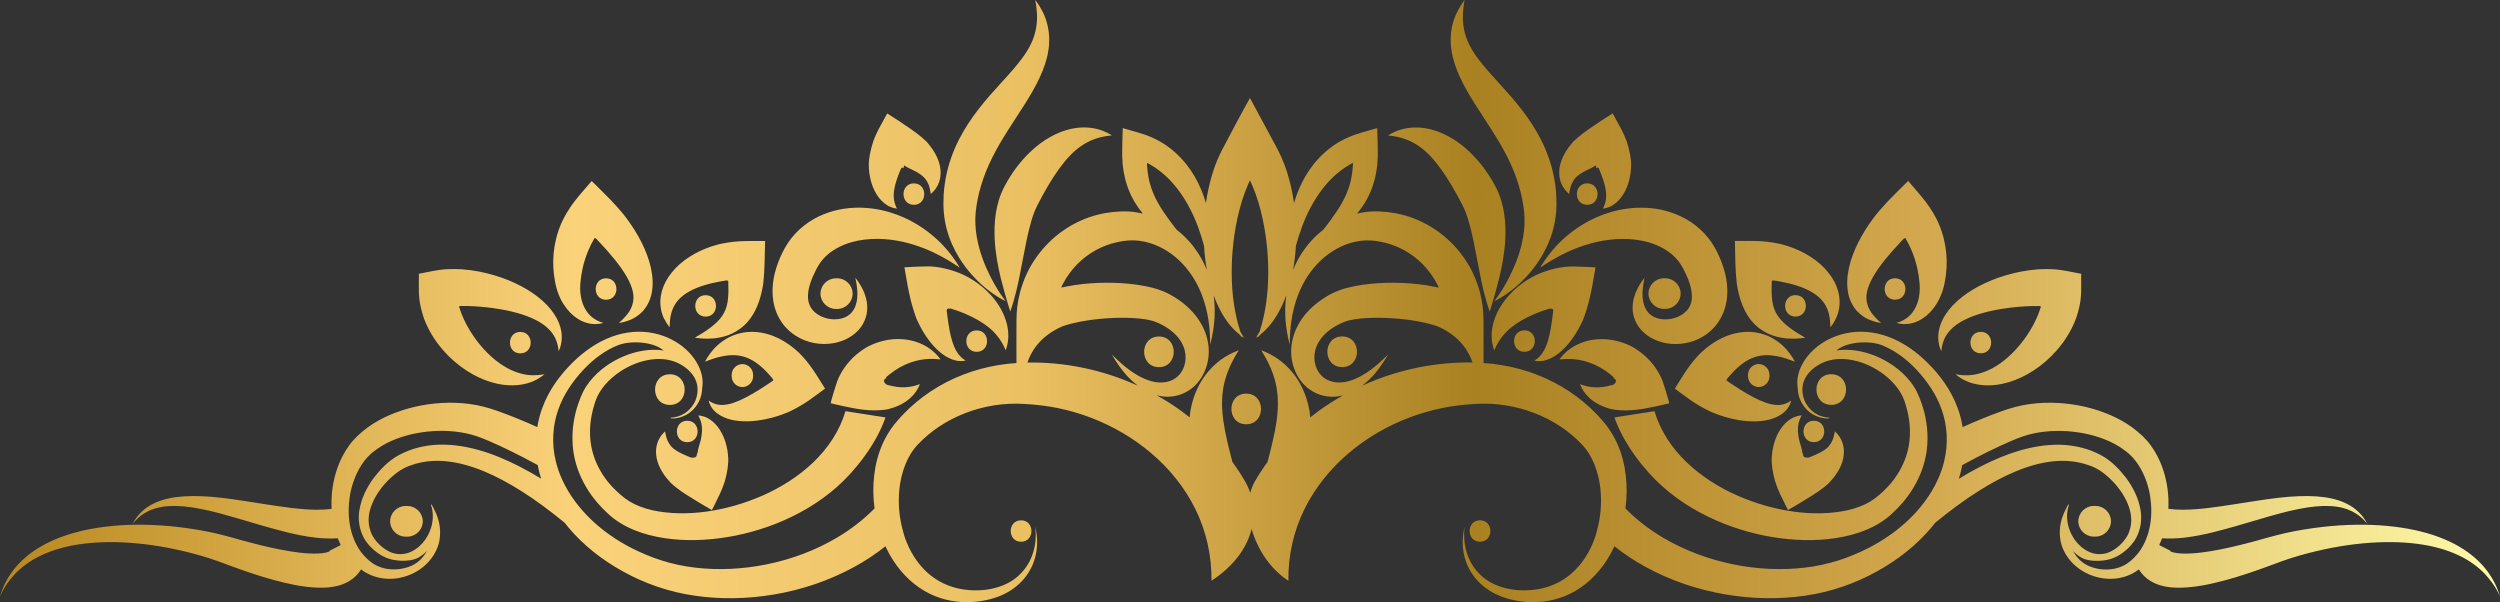 <?xml version="1.0" encoding="UTF-8"?>
<svg id="Layer_2" data-name="Layer 2" xmlns="http://www.w3.org/2000/svg" xmlns:xlink="http://www.w3.org/1999/xlink" viewBox="0 0 1004 241.82">
  <rect x="0" y="0" width="1004" height="241.82" fill="#333333" stroke="none"/>
  <defs>
    <style>
      .cls-1 {
        fill: url(#linear-gradient);
        stroke-width: 0px;
      }
    </style>
    <linearGradient id="linear-gradient" x1="0" y1="120.91" x2="1004" y2="120.91" gradientUnits="userSpaceOnUse">
      <stop offset="0" stop-color="#8d5f00"/>
      <stop offset="0" stop-color="#b8881e"/>
      <stop offset=".23" stop-color="#fad27a"/>
      <stop offset=".41" stop-color="#eac063"/>
      <stop offset=".59" stop-color="#aa8121"/>
      <stop offset=".77" stop-color="#d3a84e"/>
      <stop offset="1" stop-color="#fffbaa"/>
    </linearGradient>
  </defs>
  <g id="Layer_3" data-name="Layer 3">
    <path class="cls-1" d="m266.82,128.26c-1.11-2.2-2.43-6.24-1-11.37,1.37-5.1,5.53-10.2,10.97-13.67,2.72-1.77,5.76-3.2,9.02-4.28.81-.26,1.64-.51,2.49-.73l.63-.16,1.07-.23c.74-.14,1.48-.29,2.23-.4,3-.49,6-.63,8.91-.63h6.12c-.12,5.88-.15,11.55-.71,16.88-.45,3.09-1.15,6.12-2.36,9.08-1.2,2.94-2.98,5.71-5.14,7.74-2.15,2.05-4.51,3.35-6.63,4.12-4.28,1.52-7.64,1.44-9.9,1.37-2.26-.12-3.47-.39-3.47-.38l2.93-1.75c1.81-1.14,4.46-2.85,6.7-5.28,2.29-2.49,3.46-5.34,3.73-9.15.16-1.91.15-4.18.05-6.61-.23-.21-.42-.14-.5-.08l-.04.04s.02-.03,0-.09l-.02-.05s.02-.02-.04-.02l-.47.07-1.87.3c-2.46.44-4.8.98-6.94,1.66-4.29,1.35-7.71,3.2-9.91,5.56-2.25,2.33-3.2,5.36-3.49,7.6-.3,2.26-.2,3.66-.22,3.65.02-.02-.95-.96-2.11-3.23Zm42.98,39.56c1.32-.35,2.64-.76,3.97-1.23l2-.76,1.01-.42.5-.22.8-.4c2.3-1.16,4.64-2.51,6.8-4.01,2.14-1.51,4.24-3.06,6.46-4.72l-2.76-4.4c-1.48-2.38-3.09-4.77-4.95-6.99-.47-.55-.93-1.1-1.43-1.62-.49-.55-1.01-1.08-1.25-1.3-.62-.59-1.25-1.16-1.91-1.71-2.62-2.18-5.56-3.98-8.69-5.17-3.11-1.19-6.4-1.72-9.41-1.57-3.02.14-5.69.95-7.84,1.99-4.32,2.15-6.63,4.95-8.04,6.84-1.39,1.94-1.91,3.13-1.93,3.12,0,.02,1.22-.51,3.34-1.21,2.1-.68,5.2-1.52,8.52-1.39,3.35.11,6.54,1.31,9.54,3.66,1.52,1.17,3.02,2.62,4.51,4.31l1.12,1.31c.26.31.23.31.21.31l-.03.04s-.07.04-.07.04h.05c.09.03.25.14.22.43-.02.03.04.01-.06.09l-.37.25-.74.51-1.46.98-2.86,1.85c-3.76,2.36-7.25,4.23-10.25,5.26-3,1.06-5.57,1.17-7.41.58-1.84-.58-2.8-1.47-2.81-1.43.06-.03.08,1.24,1.47,3.19,1.34,1.97,4.68,4.15,9.04,4.82,4.33.73,9.44.33,14.68-1.05Zm-29.34,12.22c-.1.61-.2,1.23-.33,1.84-.04.19-.15.3-.25.43.02.35-.05.71-.31,1.03-.32.38-.76.45-1.23.47-.09,0-.16-.03-.25-.04-.18.09-.56.07-1.63-.44-2.59-1.08-4.6-1.99-6.06-3.24-1.49-1.22-2.37-3.04-2.79-4.46-.41-1.43-.5-2.37-.53-2.37.02.02-.72.54-1.72,1.93-.94,1.36-2.21,3.9-1.84,7.53.32,3.62,2.48,7.55,5.32,10.59.94,1.23,4.1,3.67,7.13,5.56,3.06,1.94,6.45,4.01,9.92,5.98l.83-1.61c1.65-3.39,3.28-6.39,4.36-9.93.51-1.76.89-3.56,1.14-5.32.11-.88.2-1.77.25-2.6.03-.74,0-1.14-.03-1.72-.25-4.29-1.5-8.22-3.39-11.1-1.87-2.92-4.28-4.57-5.98-5.16-1.7-.62-2.67-.53-2.66-.56-.02,0,.54.84,1.01,2.27.5,1.43.68,3.44.35,5.65-.22,1.61-.69,3.39-1.31,5.29Zm71.36-102.36c1.75,2.99,4.09,4.74,5.76,5.4,1.68.7,2.65.65,2.63.68.02-.01-.5-.86-.91-2.32-.44-1.45-.54-3.46-.12-5.66.4-2.22,1.27-4.74,2.39-7.43.13-.29.3-.77.42-.92.09-.06.17-.07.25-.09.16-.03.28-.01.38.03.2.07.28.24.28.24h0c-.02-.07.06-.9.2-1.09.19-.14,0,0,1.74.92,2.55,1.19,4.51,2.18,5.92,3.49,1.44,1.29,2.25,3.13,2.6,4.58.35,1.44.4,2.39.43,2.39-.02-.02.75-.51,1.8-1.86.99-1.31,2.37-3.79,2.15-7.44-.17-3.63-2.16-7.64-4.87-10.8-.89-1.27-3.95-3.83-6.89-5.85-2.98-2.07-6.28-4.28-9.66-6.39l-.89,1.58c-1.79,3.31-3.55,6.25-4.76,9.74-.58,1.74-1.04,3.52-1.36,5.27-.14.88-.27,1.76-.36,2.58-.06.74-.04,1.15-.04,1.73.07,4.3,1.16,8.28,2.93,11.24Zm-125.54,44.38c1.62,2.61,3.63,4.62,5.67,5.92,2.03,1.31,4.04,1.9,5.62,2.09,3.2.32,4.73-.46,4.74-.38.04-.05-1.72-.33-3.93-1.86-2.23-1.49-4.4-4.53-5.1-8.73-.36-2.13-.4-4.33-.04-6.86.31-2.69.86-5.41,1.72-8.12.86-2.71,2.02-5.38,3.51-7.97l.28-.47c.05-.08.04-.02.06-.04h.07s.07.03.09.05c.04.04.05.08.05.08,0,0,0-.05.04-.09.02-.02.05-.04.09-.05h.03s.25.24.37.36l.88.93c2.33,2.46,4.49,4.88,6.39,7.24,3.81,4.71,6.58,9.23,7.35,13.07.9,3.8-.73,7.23-2.53,9.34-1.78,2.11-3.18,3.1-3.14,3.13,0-.05,1.64-.06,4.53-1.2,1.43-.59,3.2-1.55,4.91-3.31,1.72-1.74,3.22-4.45,3.81-7.62,1.2-6.43-.78-13.61-4.09-20.21-1.68-3.33-3.72-6.59-6.08-9.74l-.9-1.18-.54-.67-.89-1.05c-1.19-1.41-2.44-2.77-3.72-4.13-2.57-2.66-5.2-5.23-7.91-7.9l-.11.13c-2.39,2.8-4.67,5.36-6.86,8.16-1.08,1.42-2.11,2.92-3.04,4.5-.45.79-.91,1.58-1.31,2.4l-.59,1.17-.34.76c-1.72,4-2.69,8.12-3.04,12.03-.36,3.92-.09,7.62.52,10.91.55,3.46,1.81,6.77,3.42,9.33Zm-56.51,4.33l.47,1.44.36.94c.47,1.16.99,2.29,1.54,3.36,2.23,4.3,5.04,7.9,8.06,10.91,6.06,6.01,13.07,9.65,19.35,11.03,6.32,1.44,11.66.38,14.74-1.04,3.13-1.42,4.36-2.81,4.39-2.76,0-.05-1.8.5-4.87.43-3.06-.05-7.26-1.04-11.53-3.73-4.28-2.64-8.67-6.88-12.31-12.25-1.81-2.68-3.43-5.63-4.63-8.71-.3-.77-.57-1.54-.81-2.32l-.15-.52c-.01-.06,0-.03.01-.05l.04-.03c.05-.02.09,0,.09,0h0s-.04-.05-.03-.11l.02-.05s-.16-.04.48-.04h2.69c3.59.09,7.12.4,10.46.86,6.68.93,12.59,2.5,16.97,4.73,4.43,2.17,7.1,5.23,8.17,7.98,1.1,2.75,1,4.66,1.07,4.63-.09-.02,1-1.53,1.24-4.97.1-1.71-.14-3.94-1.09-6.34-.94-2.4-2.58-4.9-4.78-7.21-4.42-4.64-10.9-8.5-18.5-11.15-3.82-1.31-7.93-2.35-12.34-2.93-1.11-.14-2.23-.27-3.37-.35-.38-.04-1.61-.09-2.59-.09-1.02-.02-2.03.01-3.05.04-4.14.17-7.69,1.12-11.66,1.85v1.67c.01,3.93-.22,7.69.78,11.78.22,1,.49,2,.8,2.99Zm217.77-.41c3.82,1.6,7.1,3.5,9.61,5.57,5.11,4.08,6.67,9.21,6.71,9.11-.02,0,.55-1.11.9-3.39.35-2.25.32-5.83-1.28-9.93-1.55-4.08-4.61-8.51-9.02-12.16-2.21-1.83-4.71-3.47-7.57-4.85-4.77-2.14-10.25-3.46-14.92-3.35-2.92.07-5.96.18-8.75.36.82,4.82,1.53,9.26,2.63,13.6.56,2.16,1.19,4.24,1.89,6.19.38,1.12.56,1.38.84,2l.79,1.61c2.16,4.2,4.8,7.74,7.61,10.23,2.78,2.52,5.79,3.76,7.8,3.97,2.04.22,3.03-.2,3.03-.15.02-.02-.99-.49-2.18-1.7-1.19-1.23-2.36-3.23-3.19-5.97-.85-2.73-1.46-6.14-1.95-10.04l-.18-1.48c-.04-.42-.17-1.23-.08-1.19.11-.21.24-.34.36-.43.24-.17.49-.1.64,0,.13.09.18.17.18.16-.01,0-.05-.15.11-.31,2.07.6,4.12,1.34,6.02,2.13Zm-31.18,25.1c.3-.29.64-.53.95-.8.65-.51,1.31-1.01,1.98-1.46,2.7-1.83,5.59-3.14,8.33-3.85,5.51-1.48,10.11-.53,10.07-.63-.02.02-.56-.94-1.98-2.36-1.41-1.41-3.81-3.3-7.45-4.57-3.61-1.28-8.48-1.79-13.66-.51-1.29.31-2.59.74-3.89,1.27-.64.29-1.3.56-1.93.9-.33.18-.61.31-.99.53l-1.34.88c-3.72,2.46-6.94,6.08-8.88,9.71-1.17,2.06-1.73,4.05-2.34,6l-.89,2.95c-.31,1.04-.59,2.01-.74,2.8,3.66.89,7,1.63,10.21,2.19,3.24.53,6.4.79,9.28.61.72-.03,1.42-.1,2.09-.18.34-.04.67-.08.99-.14l.7-.16c.91-.23,1.79-.5,2.62-.81,1.66-.61,3.13-1.41,4.35-2.24,2.46-1.7,3.84-3.57,4.59-4.87.75-1.31.97-2.09.99-2.08.02-.09-3.15,1.46-7.53,1.26-1.09-.05-2.25-.19-3.46-.46-.61-.12-1.24-.28-1.87-.45l-.47-.14-.2-.14c-.13-.1-.24-.2-.33-.29-.81-.81-.63-1.55-.16-1.89.38-.28.7-.32.66-.3.01,0-.18-.01-.19-.27l.04-.13.45-.39Zm47-76.13c-1.93,3.6-2.96,7.54-3.47,10.98-.51,3.51-.57,6.78-.44,9.82.29,6.08,1.34,11.25,2.36,15.54,2.13,8.52,3.93,13.73,3.89,13.77.04.05,2.04-5.32,3.7-13.9l2.84-14.48c1.11-5.2,2.38-10.57,4.61-14.72,5.43-10.48,11.15-19.18,17.36-23.33,3.07-2.14,6.22-3.2,8.56-3.69,2.34-.48,3.78-.53,3.77-.55-.01.02-1.12-.85-3.55-1.82-2.4-.94-6.36-1.9-11.36-1.1-4.98.75-10.66,3.37-15.61,7.52-4.98,4.14-9.35,9.61-12.66,15.96Zm-15.4,32.58c4.06,5.27,8.18,8.58,11.12,10.61,2.96,2.03,4.78,2.77,4.77,2.79.11,0-5.22-6.16-9.26-17.11-1.96-5.42-3.41-12.04-2.74-18.74.16-1.61.47-3.47.83-5.31.37-1.84.84-3.68,1.4-5.52,1.11-3.69,2.61-7.38,4.48-11.11,3.73-7.46,8.64-14.4,13.06-21.4,4.4-6.94,8.29-14.27,9.38-21.28,1.18-7.03-.66-12.6-2.28-15.76-1.64-3.25-3.01-4.67-2.96-4.7-.05,0,.48,1.94.67,5.32.21,3.37-.18,8.13-2.7,12.93-2.43,4.85-6.91,9.83-12.33,15.75-5.36,5.92-11.72,13-16.42,22.33-2.34,4.64-4.06,9.58-5.03,14.48-.49,2.45-.81,4.88-.96,7.26-.14,2.38-.16,4.68.04,7.13.83,9.64,4.94,17.11,8.93,22.33Zm-72.07,24.28c4.42,4.6,10.1,6.3,14.99,6.33,4.95.03,9.54-1.6,12.78-4.49,3.31-2.87,4.66-6.91,4.62-9.96.01-3.11-.87-5.45-1.67-7.21-1.7-3.48-3.18-4.92-3.13-4.96-.06,0,.61,2.03.83,5.55.08,1.73-.02,3.88-.78,5.87-.75,2-2.21,3.66-4.28,4.52-2.04.88-4.76,1.05-7.38.34-2.63-.68-5.04-2.3-6.21-4.28-1.2-1.95-1.48-4.31-.86-7.48.33-1.57.9-3.28,1.66-5.04.38-.88.81-1.77,1.3-2.72.48-.95.86-1.6,1.34-2.32,3.7-5.62,10.76-8.85,17.92-9.71,7.19-.92,14.3.25,20.07,2.07,5.81,1.83,10.41,4.26,13.52,6.1,3.11,1.85,4.79,3.08,4.8,3.06-.02.01-.95-1.82-3.21-4.83-2.27-2.98-5.94-7.18-11.73-11.14-5.76-3.89-13.81-7.61-23.81-8.08-4.97-.21-10.42.43-15.82,2.6-5.37,2.14-10.7,5.99-14.34,11.43-.9,1.33-1.72,2.83-2.31,4.07-.6,1.22-1.19,2.54-1.69,3.89-1.02,2.7-1.79,5.58-2.11,8.62-.31,3.05-.16,6.28.74,9.42.89,3.13,2.56,6.09,4.74,8.36Zm383.92-9.06c1.2,2.94,2.98,5.71,5.14,7.74,2.15,2.05,4.51,3.35,6.64,4.12,4.29,1.52,7.64,1.44,9.9,1.37,2.26-.12,3.47-.39,3.47-.38l-2.94-1.75c-1.81-1.14-4.46-2.85-6.69-5.28-2.29-2.49-3.46-5.34-3.73-9.15-.17-1.91-.15-4.18-.05-6.61.23-.21.42-.14.49-.08l.05.04s-.02-.03,0-.09l.02-.05s-.03-.02.04-.02l.47.07,1.87.3c2.46.44,4.81.98,6.94,1.66,4.29,1.35,7.71,3.2,9.91,5.56,2.25,2.33,3.2,5.36,3.49,7.6.3,2.26.2,3.66.23,3.65-.02-.02.95-.96,2.11-3.23,1.11-2.2,2.43-6.24,1-11.37-1.37-5.1-5.53-10.2-10.97-13.67-2.72-1.77-5.76-3.2-9.02-4.28-.82-.26-1.64-.51-2.48-.73l-.63-.16-1.07-.23c-.74-.14-1.48-.29-2.23-.4-3-.49-6-.63-8.91-.63h-6.12c.11,5.88.15,11.55.72,16.88.45,3.09,1.14,6.12,2.36,9.08Zm-4.91,27.87c1.49-1.69,2.99-3.15,4.51-4.31,3-2.35,6.2-3.54,9.54-3.66,3.32-.12,6.42.71,8.52,1.39,2.13.7,3.34,1.23,3.35,1.21-.02,0-.53-1.18-1.93-3.12-1.42-1.89-3.72-4.69-8.04-6.84-2.15-1.04-4.82-1.85-7.84-1.99-3.01-.15-6.29.38-9.41,1.57-3.12,1.19-6.07,2.99-8.69,5.17-.65.55-1.29,1.12-1.91,1.71-.23.22-.75.75-1.25,1.3-.49.53-.96,1.08-1.43,1.62-1.87,2.22-3.47,4.61-4.95,6.99l-2.76,4.4c2.22,1.66,4.31,3.21,6.46,4.72,2.16,1.5,4.5,2.85,6.8,4.01l.8.4.5.22,1,.42,2,.76c1.34.48,2.66.88,3.97,1.23,5.24,1.38,10.35,1.78,14.68,1.05,4.36-.66,7.7-2.84,9.04-4.82,1.39-1.96,1.42-3.22,1.47-3.19,0-.05-.97.85-2.81,1.43-1.84.59-4.41.48-7.41-.58-3.01-1.04-6.49-2.91-10.25-5.26l-2.86-1.85-1.46-.98-.73-.51-.37-.25c-.1-.08-.04-.06-.06-.09-.03-.3.13-.4.22-.43h.05s-.04-.01-.08-.05l-.03-.04s-.05,0,.21-.31l1.12-1.31Zm28.67,16.21s-.95-.06-2.66.56c-1.7.59-4.11,2.24-5.98,5.16-1.89,2.89-3.14,6.81-3.39,11.1-.03.58-.06.98-.04,1.72.05.83.14,1.72.25,2.6.24,1.76.63,3.55,1.14,5.32,1.07,3.54,2.7,6.55,4.35,9.93l.83,1.61c3.47-1.97,6.85-4.04,9.92-5.98,3.03-1.89,6.19-4.33,7.13-5.56,2.84-3.04,5-6.96,5.32-10.59.37-3.63-.9-6.17-1.84-7.53-1-1.39-1.74-1.91-1.72-1.93-.02,0-.12.94-.53,2.37-.42,1.43-1.29,3.24-2.79,4.46-1.46,1.25-3.47,2.16-6.06,3.24-1.06.51-1.44.53-1.63.44-.08,0-.15.05-.25.04-.47-.02-.9-.09-1.23-.47-.26-.32-.33-.68-.31-1.03-.09-.13-.2-.24-.25-.43-.13-.61-.23-1.22-.33-1.84-.62-1.9-1.09-3.68-1.31-5.29-.32-2.22-.14-4.23.36-5.65.47-1.44,1.04-2.27,1.01-2.27Zm-93.38-88.93s.08-.94.43-2.39c.35-1.45,1.16-3.29,2.6-4.58,1.42-1.32,3.38-2.3,5.92-3.49,1.73-.92,1.55-1.06,1.73-.92.14.19.22,1.02.2,1.08h0s.07-.15.27-.23c.1-.04.23-.05.38-.03.08.02.17.03.25.09.12.15.29.63.42.92,1.12,2.69,1.99,5.21,2.39,7.43.42,2.2.32,4.22-.12,5.66-.42,1.45-.94,2.31-.92,2.32-.01-.03.95.02,2.63-.68,1.67-.66,4.01-2.41,5.76-5.4,1.77-2.97,2.86-6.94,2.93-11.24,0-.58.02-.99-.04-1.73-.09-.82-.21-1.7-.36-2.58-.32-1.75-.77-3.52-1.36-5.27-1.22-3.49-2.97-6.42-4.77-9.74l-.89-1.58c-3.38,2.11-6.68,4.33-9.67,6.39-2.95,2.02-6,4.58-6.9,5.85-2.71,3.15-4.7,7.17-4.87,10.8-.22,3.65,1.16,6.13,2.16,7.44,1.05,1.35,1.82,1.84,1.8,1.86Zm115.83,47.28c1.72,1.77,3.49,2.72,4.91,3.31,2.89,1.14,4.53,1.16,4.53,1.2.04-.02-1.36-1.01-3.14-3.13-1.8-2.1-3.43-5.53-2.53-9.34.78-3.84,3.54-8.35,7.35-13.07,1.91-2.36,4.07-4.78,6.4-7.24l.88-.93c.11-.11.38-.4.36-.37h.03s.07.04.09.06c.04.04.04.09.04.09,0,0,0-.04.05-.08.02-.02.05-.04.09-.04h.08s0-.04.06.04l.28.47c1.49,2.59,2.65,5.26,3.51,7.97.86,2.71,1.41,5.44,1.72,8.12.37,2.53.33,4.73-.04,6.86-.7,4.2-2.87,7.24-5.09,8.73-2.22,1.53-3.98,1.81-3.93,1.86,0-.08,1.53.7,4.74.38,1.58-.18,3.59-.77,5.62-2.09,2.04-1.3,4.04-3.31,5.67-5.92,1.61-2.56,2.87-5.88,3.42-9.33.61-3.29.87-6.99.52-10.91-.35-3.91-1.33-8.03-3.05-12.03l-.34-.76-.59-1.17c-.4-.82-.86-1.61-1.32-2.4-.93-1.58-1.95-3.08-3.04-4.5-2.18-2.8-4.47-5.36-6.86-8.16l-.11-.13c-2.71,2.67-5.34,5.23-7.91,7.9-1.27,1.36-2.53,2.72-3.72,4.13l-.89,1.05-.54.67-.9,1.18c-2.36,3.15-4.4,6.41-6.08,9.74-3.31,6.6-5.29,13.78-4.09,20.21.59,3.17,2.1,5.88,3.81,7.62Zm32.38,10.95c.25,3.45,1.33,4.96,1.24,4.97.07.03-.04-1.88,1.07-4.63,1.07-2.75,3.74-5.81,8.17-7.98,4.38-2.23,10.29-3.8,16.96-4.73,3.34-.46,6.87-.77,10.46-.85h2.69c.65-.01.44.01.48.03l.02.05c.01.06-.02.1-.03.11h0s.04-.02.09,0l.04.03s.02-.01.01.05l-.15.52c-.24.78-.51,1.55-.81,2.32-1.2,3.08-2.82,6.03-4.63,8.71-3.64,5.36-8.04,9.61-12.31,12.25-4.27,2.69-8.48,3.68-11.53,3.73-3.07.07-4.87-.49-4.87-.43.03-.05,1.26,1.34,4.39,2.76,3.08,1.42,8.42,2.48,14.74,1.04,6.29-1.38,13.29-5.02,19.35-11.03,3.02-3.01,5.83-6.61,8.06-10.91.55-1.08,1.07-2.2,1.54-3.36l.36-.94.47-1.44c.31-.98.58-1.98.8-2.99,1-4.09.77-7.86.79-11.78v-1.67c-3.98-.73-7.53-1.68-11.67-1.85-1.02-.03-2.03-.07-3.05-.04-.98,0-2.22.05-2.59.09-1.15.08-2.27.2-3.38.35-4.41.59-8.52,1.62-12.33,2.93-7.6,2.65-14.08,6.51-18.5,11.15-2.2,2.31-3.84,4.81-4.78,7.21-.95,2.4-1.19,4.62-1.09,6.34Zm225.58,103.3c-.11.1-1.25-3.77-6.07-8.96-2.43-2.54-5.86-5.26-10.45-7.42-4.57-2.19-10.23-3.83-16.76-4.66-13.03-1.67-29.52-.36-47.38,4.76-4.5,1.27-8.78,2.91-13.76,4.75-4.9,1.78-10.05,3.53-15.54,5.03-5.52,1.46-11.24,2.87-18.05,3.09-1.72.03-3.52-.01-5.5-.32-.98-.14-2.03-.38-3.13-.71-1.05-.31-2.57-.96-3.74-1.69-1.88-1.13-3.49-2.73-4.63-4.62-.91.66-1.85,1.27-2.87,1.79-2.12,1.06-4.34,1.66-6.5,1.88-4.33.44-8.31-.51-11.56-2.11-6.6-3.21-10.04-9.07-10.65-13.79-.68-4.81.62-8.32,1.5-10.47.69-1.58,1.23-2.51,1.48-2.92.06-.17.13-.31.2-.47.1.05.2.1.3.13-.64,1.91-1.12,4.68-.34,8.08.85,3.72,3.42,8.48,8.42,10.82,2.46,1.12,5.48,1.31,8.26.08,2.73-1.2,5.44-3.61,7.11-6.51.5-.86.84-1.8,1.11-2.78.64-2.33.65-4.91-.06-7.51-.97-3.68-3.11-7.33-5.95-10.57-.76-.85-1.56-1.66-2.4-2.44-2.36-2.2-5.03-4.05-8.17-5.04-4.3-1.56-9.09-2.09-14.04-1.61-9.96.97-20.26,5.67-30.22,11.96-5.87,3.72-11.66,8.03-17.44,12.76-.48.62-.96,1.24-1.47,1.84-5.9,7.04-13.44,13.03-21.99,17.72-8.47,4.7-18.33,8.23-28.69,9.69-10.35,1.52-21.21,1.35-32.11-.5-10.89-1.87-21.89-5.45-32.27-11.17-4.23-2.33-8.36-5.06-12.28-8.16-.1.21-.19.43-.29.64-3.19,6.65-7.82,12.24-13.29,15.97-5.46,3.78-11.6,5.52-17.14,5.77-5.54.26-10.59-.6-14.93-2.3-4.33-1.69-7.78-4.34-10.14-7.21-4.77-5.87-5.2-11.84-5.11-15.37.17-3.64.79-5.4.74-5.41.05,0-.36,1.9-.1,5.54.32,3.53,1.55,9.24,6.57,13.95,4.87,4.73,13.65,7.31,23.31,5.61,4.75-.86,9.55-2.97,13.53-6.6,4-3.59,7.2-8.6,9.17-14.43.26-.76.44-1.58.66-2.37,1.43-5.15,2.02-10.8,1.43-16.52,0-.09,0-.17-.01-.25-.71-6.62-3.11-13.46-7.53-18-10.07-10.64-26.07-17.27-42.86-16.17-4.66.27-8.85.75-13.31,1.67-4.4.9-8.79,2.17-13.11,3.81-8.63,3.27-16.97,8.04-24.28,14.25-7.3,6.2-13.54,13.86-17.83,22.6-4.28,8.73-6.54,18.52-6.41,28.66-7.12-4.55-12.46-12.58-14.76-20.82-1.81,7.36-6.87,14.79-16.12,20.82.13-10.14-2.13-19.93-6.41-28.66-4.28-8.74-10.52-16.4-17.83-22.6-7.31-6.2-15.65-10.97-24.28-14.25-4.32-1.64-8.71-2.91-13.11-3.81-4.46-.92-8.66-1.4-13.32-1.67-16.8-1.1-32.8,5.53-42.86,16.17-4.43,4.54-6.82,11.38-7.53,18,0,.09,0,.17-.01.25-.59,5.72,0,11.36,1.43,16.52.22.79.41,1.61.67,2.37,1.97,5.83,5.17,10.84,9.17,14.43,3.99,3.63,8.78,5.74,13.53,6.6,9.65,1.7,18.44-.87,23.31-5.61,5.02-4.71,6.25-10.42,6.57-13.95.27-3.64-.15-5.54-.1-5.54-.05,0,.57,1.77.74,5.41.09,3.53-.34,9.5-5.11,15.37-2.36,2.87-5.8,5.52-10.14,7.21-4.34,1.7-9.39,2.56-14.93,2.3-5.53-.25-11.68-1.99-17.14-5.77-5.47-3.73-10.11-9.32-13.29-15.97-.1-.21-.19-.43-.29-.64-3.92,3.11-8.05,5.84-12.28,8.16-10.39,5.72-21.38,9.3-32.27,11.17-10.9,1.86-21.76,2.03-32.11.5-10.36-1.46-20.22-4.98-28.69-9.69-8.55-4.69-16.09-10.69-21.99-17.72-.5-.6-.98-1.22-1.46-1.84-5.78-4.73-11.57-9.05-17.44-12.76-9.96-6.29-20.26-10.99-30.22-11.96-4.96-.49-9.74.04-14.04,1.61-3.14.99-5.82,2.85-8.17,5.04-.84.78-1.64,1.6-2.4,2.44-2.84,3.24-4.97,6.89-5.95,10.57-.71,2.59-.7,5.17-.06,7.51.27.97.61,1.91,1.11,2.78,1.67,2.9,4.39,5.31,7.11,6.51,2.78,1.23,5.8,1.04,8.26-.08,5.01-2.34,7.57-7.1,8.42-10.82.78-3.4.3-6.17-.34-8.08.11-.03.2-.08.3-.13.07.16.14.3.2.47.25.41.79,1.34,1.48,2.92.88,2.15,2.19,5.66,1.51,10.47-.61,4.72-4.05,10.58-10.65,13.79-3.25,1.6-7.23,2.55-11.56,2.11-2.15-.22-4.38-.82-6.5-1.88-1.02-.52-1.97-1.13-2.87-1.79-1.15,1.89-2.75,3.49-4.63,4.62-1.17.73-2.69,1.38-3.74,1.69-1.1.33-2.14.57-3.13.71-1.99.31-3.78.35-5.5.32-6.81-.23-12.53-1.63-18.05-3.09-5.48-1.51-10.63-3.25-15.54-5.03-4.98-1.84-9.25-3.48-13.76-4.75-17.86-5.11-34.35-6.42-47.38-4.76-6.52.84-12.19,2.48-16.76,4.66-4.59,2.16-8.02,4.89-10.45,7.42-4.82,5.19-5.96,9.07-6.06,8.96.02,0,.23-.9.9-2.58.66-1.69,1.78-4.19,3.89-7.12,2.11-2.92,5.29-6.23,9.82-9.14,4.5-2.94,10.28-5.41,17.06-7.12,13.57-3.36,30.94-3.88,50.59-.19,4.87.89,10.13,2.35,14.95,3.72,4.91,1.35,9.96,2.64,15.13,3.66,5.12,1,10.53,1.81,15.33,1.64,1.18-.05,2.29-.17,3.22-.38.45-.11.86-.22,1.17-.35.34-.16.27-.15.3-.19.03-.07,0-.15-.02-.2-.02-.02,4.32-2.17,4.42-2.24,0-.02,0-.12-.05-.4l.69,1.36c-.65-1.19-1.23-2.44-1.74-3.73-3.07.21-5.96.06-8.67-.22-4.06-.46-7.8-1.24-11.34-2.08-14.05-3.51-25.27-7.63-34.81-9.45-4.74-.95-8.99-1.38-12.65-1.19-3.65.18-6.68,1.03-8.93,2.19-2.26,1.15-3.74,2.5-4.67,3.46-.93.97-1.33,1.54-1.34,1.54.01,0,.28-.61,1.01-1.73.72-1.11,1.94-2.75,4.07-4.4,2.12-1.64,5.21-3.19,9.09-4.05,3.88-.9,8.47-1.17,13.54-.96,10.16.35,22.31,2.96,35.93,4.7,3.4.4,6.88.71,10.34.73,2.02.01,4.04-.1,5.96-.37-.14-2.62-.05-5.3.31-7.99.8-5.8,2.71-11.87,6.68-17.4.99-1.38,2.16-2.69,3.44-3.93,1.31-1.16,2.44-2.18,3.88-3.24,2.78-2.06,5.82-3.72,9-5.11,6.38-2.73,13.37-4.39,20.75-4.83,3.69-.22,7.49-.11,11.36.4,3.84.47,7.99,1.63,11.45,2.89,5.32,1.89,10.51,4.04,15.73,6.39.43-2.6,1.07-5.12,1.94-7.51,2.65-7.36,7.19-13.36,11.94-18.11,4.8-4.82,10.28-8.59,16.06-10.69,5.76-2.13,11.74-2.49,16.93-1.37,10.46,2.23,17.52,9.62,19.15,16.66.47,1.9.47,3.74.19,5.41-.03,1.83-.46,3.55-1.14,4.98-1.26,2.75-3.29,4.61-5.23,5.69-1.97,1.07-3.85,1.41-5.32,1.46-.36,0-.63-.03-.95-.04.03-.1.05-.2.05-.3.26-.01.47,0,.76-.02,1.38-.17,3.11-.59,4.82-1.7.91-.58,1.81-1.38,2.6-2.34.7-.85,1.32-1.83,1.79-2.96.06-.15.09-.31.14-.47.83-2.34.98-5.22-.27-7.89-1.28-2.79-4.12-5.3-7.51-6.77-6.9-3-16.7-1.01-24.51,4.98-3.91,3.06-7.23,6.95-8.57,12.11-1.63,5.27-2.25,11.05-1.16,16.76.24,1.29.59,2.57,1.01,3.84.62,1.87,1.43,3.7,2.42,5.48,1.29,2.32,2.88,4.54,4.77,6.58,2.11,2.24,4.76,4.66,7.23,6.13,2.63,1.57,5.72,2.71,9.04,3.47,13.4,2.92,29.52.56,44.24-5.86,7.37-3.25,14.45-7.68,20.4-13.36,5.94-5.67,10.61-12.67,12.95-20.56l16.06,2.51c-3.55,10.4-11.92,21.23-19.4,27.84-7.51,6.65-15.95,11.39-24.47,14.79-8.56,3.38-17.27,5.4-25.85,6.24-8.58.8-17.1.46-25.2-1.65-4.04-1.07-7.99-2.59-11.61-4.83-1.79-1.1-3.57-2.45-5.03-3.86-1.37-1.26-2.79-2.7-4.05-4.16-1.81-2.08-3.4-4.31-4.75-6.65-2.48-4.25-4.16-8.85-4.89-13.47-.19-1.16-.3-2.31-.38-3.45-.4-5.94.6-11.64,2.37-16.66.57-1.53,1.06-2.87,1.83-4.44.75-1.49,1.65-2.86,2.62-4.1,1.95-2.49,4.21-4.5,6.55-6.19,4.72-3.34,9.84-5.38,14.87-6.2,2.82-.47,5.64-.49,8.3-.1-4.41-3.72-13.56-4.01-18.34-2.1-5,1.97-9.76,5.42-13.96,9.93-4.2,4.54-8,9.93-10.13,16.23-1.06,3.08-1.7,6.36-1.88,9.73-.19,3.5.12,7.1.99,10.67.58,2.46,1.42,4.87,2.48,7.23,1.44,3.21,3.3,6.31,5.52,9.27,3.56,4.73,8.04,9.05,13.21,12.77,2.9,2.08,5.99,3.98,9.27,5.64,7.8,3.98,16.32,6.82,25.53,7.85,9.2,1.08,18.93.66,28.63-1.31,9.69-1.96,19.37-5.47,28.24-10.71,5.47-3.24,10.63-7.17,15.14-11.76-.3-2.2-.48-4.46-.5-6.77-.02-8.22,1.58-17.41,7.47-25.7.36-.52.77-1.01,1.16-1.51l1.11-1.32c.76-.87,1.53-1.74,2.35-2.58,1.62-1.69,3.36-3.31,5.2-4.84,3.68-3.07,7.78-5.79,12.23-8.07,8.32-4.26,17.86-6.96,27.97-7.6l-.02-7.35.03-10.08c.01-3.35.39-6.99,1.38-10.8.48-1.91,1.16-3.83,1.9-5.73l1.27-2.81.92-1.74c1.21-2.16,2.59-4.18,4.1-6.08,6.03-7.58,14.34-12.74,22.84-14.92,2.12-.57,4.26-.93,6.36-1.15,2.12-.22,4.09-.3,6.32-.2,1.95.11,3.83.41,5.64.83-1.1-1.36-2.18-2.84-3.18-4.48-1.93-3.2-3.45-7-4.25-11.01-.21-1-.38-2.01-.51-3.03l-.1-.77c-.04-.33-.08-.81-.1-1.26l-.14-2.75c-.04-3.65.11-7.22.23-11.02l5.99,1.72c1.79.58,3.57,1.04,5.38,1.9.9.38,1.8.77,2.68,1.26l1.04.56c.25.13.5.29.73.44,1.95,1.18,3.73,2.54,5.34,4,3.24,2.91,5.78,6.23,7.73,9.57,2.1,3.63,3.52,7.23,4.51,10.65.5-3.5,1.24-7.08,2.29-10.73l.65-2.12c.27-.81.35-1.13.92-2.59.94-2.43,2.07-4.98,3.33-7.25,1.14-2.08,7.44-14.2,10.5-19.49,0,0,9.32,17.34,10.5,19.49,1.26,2.27,2.39,4.82,3.33,7.25.57,1.45.64,1.78.92,2.59l.65,2.12c1.05,3.65,1.78,7.24,2.29,10.73.99-3.42,2.41-7.02,4.51-10.65,1.95-3.34,4.48-6.66,7.73-9.57,1.62-1.46,3.39-2.82,5.34-4,.24-.15.48-.3.74-.44l1.04-.56c.89-.49,1.78-.88,2.68-1.26,1.81-.86,3.59-1.32,5.38-1.9l5.99-1.72c.12,3.8.28,7.37.24,11.02l-.15,2.75c-.02.45-.06.93-.1,1.26l-.1.77c-.13,1.02-.3,2.03-.51,3.03-.8,4.01-2.32,7.81-4.25,11.01-1.01,1.64-2.08,3.13-3.18,4.48,1.81-.42,3.69-.73,5.64-.83,2.24-.1,4.2-.02,6.32.2,2.1.22,4.24.59,6.36,1.15,8.5,2.19,16.81,7.35,22.84,14.92,1.51,1.89,2.89,3.92,4.1,6.08l.92,1.74,1.26,2.81c.74,1.9,1.43,3.82,1.91,5.73.99,3.82,1.36,7.46,1.38,10.8l.03,10.08-.02,7.35c10.11.64,19.65,3.33,27.97,7.6,4.45,2.28,8.56,5,12.23,8.07,1.84,1.53,3.57,3.15,5.2,4.84.81.84,1.59,1.71,2.35,2.58l1.11,1.32c.39.51.8,1,1.16,1.51,5.89,8.29,7.48,17.48,7.47,25.7-.02,2.31-.2,4.56-.5,6.77,4.51,4.59,9.67,8.53,15.14,11.76,8.87,5.24,18.55,8.75,28.24,10.71,9.69,1.97,19.43,2.39,28.62,1.31,9.21-1.03,17.73-3.87,25.53-7.85,3.28-1.66,6.37-3.56,9.27-5.64,5.17-3.71,9.65-8.04,13.21-12.77,2.22-2.95,4.08-6.06,5.52-9.27,1.06-2.37,1.91-4.78,2.49-7.23.87-3.57,1.18-7.17.99-10.67-.18-3.37-.83-6.65-1.89-9.73-2.13-6.3-5.92-11.68-10.13-16.23-4.19-4.5-8.96-7.96-13.95-9.93-4.78-1.91-13.93-1.61-18.34,2.1,2.66-.4,5.47-.37,8.3.1,5.03.82,10.15,2.86,14.87,6.2,2.35,1.69,4.6,3.7,6.55,6.19.98,1.24,1.87,2.6,2.62,4.1.77,1.57,1.27,2.91,1.83,4.44,1.77,5.01,2.77,10.72,2.37,16.66-.08,1.14-.19,2.29-.38,3.45-.73,4.62-2.42,9.21-4.89,13.47-1.36,2.33-2.94,4.57-4.75,6.65-1.26,1.46-2.68,2.9-4.05,4.16-1.46,1.41-3.25,2.76-5.03,3.86-3.62,2.24-7.57,3.76-11.61,4.83-8.1,2.11-16.62,2.45-25.2,1.65-8.59-.83-17.3-2.86-25.85-6.24-8.53-3.39-16.96-8.14-24.47-14.79-7.48-6.61-15.86-17.44-19.41-27.84l16.07-2.51c2.34,7.89,7.01,14.89,12.95,20.56,5.95,5.68,13.03,10.11,20.4,13.36,14.72,6.42,30.85,8.79,44.24,5.86,3.31-.75,6.41-1.9,9.04-3.47,2.47-1.46,5.13-3.88,7.23-6.13,1.9-2.04,3.48-4.26,4.77-6.58.99-1.77,1.8-3.6,2.42-5.48.42-1.27.77-2.55,1.01-3.84,1.09-5.71.47-11.49-1.16-16.76-1.34-5.15-4.67-9.04-8.58-12.11-7.81-6-17.61-7.99-24.51-4.98-3.39,1.47-6.23,3.98-7.51,6.77-1.25,2.67-1.09,5.55-.27,7.89.06.15.08.32.14.47.47,1.14,1.09,2.11,1.78,2.96.8.97,1.7,1.76,2.61,2.34,1.71,1.11,3.44,1.53,4.82,1.7.29.02.5.01.76.02,0,.1.02.2.04.3-.31.01-.58.05-.95.04-1.47-.05-3.35-.39-5.32-1.46-1.94-1.08-3.97-2.94-5.23-5.69-.68-1.43-1.1-3.15-1.14-4.98-.28-1.67-.27-3.51.19-5.41,1.63-7.03,8.69-14.43,19.15-16.66,5.19-1.12,11.17-.76,16.93,1.37,5.78,2.1,11.26,5.87,16.06,10.69,4.75,4.75,9.29,10.75,11.94,18.11.88,2.38,1.52,4.9,1.94,7.51,5.22-2.36,10.41-4.5,15.73-6.39,3.47-1.26,7.62-2.42,11.45-2.89,3.87-.51,7.67-.62,11.36-.4,7.39.44,14.37,2.1,20.75,4.83,3.19,1.39,6.23,3.05,9.01,5.11,1.45,1.06,2.57,2.09,3.88,3.24,1.28,1.25,2.46,2.56,3.44,3.93,3.97,5.54,5.88,11.6,6.68,17.4.36,2.69.45,5.37.32,7.99,1.92.26,3.94.38,5.96.37,3.46-.02,6.94-.33,10.33-.73,13.62-1.75,25.77-4.35,35.93-4.7,5.08-.21,9.67.06,13.54.96,3.88.87,6.97,2.41,9.09,4.05,2.13,1.65,3.35,3.29,4.07,4.4.72,1.12,1,1.74,1.01,1.73,0,0-.42-.57-1.34-1.54-.93-.96-2.41-2.31-4.67-3.46-2.25-1.16-5.28-2.01-8.93-2.19-3.66-.19-7.91.24-12.65,1.19-9.54,1.82-20.76,5.94-34.81,9.45-3.54.84-7.28,1.62-11.34,2.08-2.72.28-5.61.43-8.68.22-.51,1.3-1.08,2.55-1.74,3.73l.69-1.36c-.04.28-.04.38-.05.4.1.07,4.44,2.22,4.42,2.24-.03.05-.05.13-.02.2.03.04-.04.03.3.19.31.13.72.24,1.17.35.93.21,2.04.33,3.22.38,4.8.17,10.21-.64,15.33-1.64,5.17-1.03,10.22-2.31,15.13-3.66,4.82-1.37,10.08-2.83,14.95-3.72,19.65-3.69,37.02-3.18,50.59.19,6.77,1.7,12.56,4.18,17.05,7.12,4.52,2.92,7.71,6.22,9.82,9.14,2.12,2.93,3.23,5.43,3.89,7.12.66,1.69.87,2.59.9,2.58Zm-786.65-47.17c-.41-1.31-.78-2.63-1.08-3.96-.11-.5-.19-.99-.28-1.49-.25-.14-.5-.3-.75-.43-6.41-3.47-12.84-6.71-19.05-9.36-1.54-.65-3.08-1.27-4.52-1.77-1.37-.48-2.83-.86-4.31-1.19-2.95-.65-6-.95-9.01-1.02-6.03-.11-12.01.79-17.37,2.57-2.68.89-5.2,2.01-7.46,3.35-1.11.65-2.19,1.42-3.26,2.25-1.07.76-1.85,1.54-2.7,2.43-3.28,3.59-5.41,8.35-6.56,13.07-.43,1.82-.68,3.63-.83,5.44-.39,4.65.13,9.16,1.5,13.12.46,1.33,1.01,2.61,1.66,3.79.6,1.09,1.25,2.14,2.02,3.09.44.55.93,1.08,1.43,1.6.87.9,1.8,1.72,2.71,2.35,1.48,1.02,3.14,1.72,4.83,2.13,3.4.81,6.89.46,9.87-.59,3.48-1.19,5.76-3.67,7.29-6.37-.9.92-1.97,1.8-3.28,2.6-2.66,1.61-8.13,1.7-11.73.6-1.78-.52-3.51-1.43-5.03-2.58-1.54-1.13-3.01-2.52-4.25-4.22-.8-1.06-1.44-2.28-1.94-3.59-1.08-2.82-1.44-6.07-.9-9.21.74-4.61,2.86-9,5.78-12.97.26-.34.56-.67.82-1,2.84-3.54,6.31-6.97,11.2-9.09,4.88-2.28,10.73-3.41,16.55-3.24,11.78.33,23.41,4.99,34.45,11.2,1.4.79,2.8,1.62,4.19,2.47Zm301.96-83.84c.95-2.34,2.16-4.73,3.73-7.1,2.13-3.21,4.93-6.36,8.43-9.07.19-.25.37-.47.57-.73,3-3.93,6.6-8.61,8.87-14.03,1.12-2.72,1.89-5.61,2.23-8.79.09-.79.16-1.6.21-2.43l.03-.62c0-.14,0-.12-.01-.13l-.04-.03c-.06-.03-.1-.01-.12,0l-.02.03h0s0-.03,0-.03h0s-.28.14-.28.14c-.19.09-.37.19-.55.3-1.48.81-2.86,1.76-4.17,2.78-2.63,2.02-4.92,4.41-6.88,6.92-3.93,5.04-6.58,10.54-8.39,15.35-1.05,2.88-1.86,5.5-2.48,7.77-.19,3.4-.58,6.64-1.13,9.67Zm-58.67-42.77l.03.62c.05.82.11,1.63.21,2.43.35,3.18,1.12,6.08,2.24,8.79,2.26,5.42,5.86,10.1,8.86,14.03.2.25.37.48.57.73,3.5,2.71,6.3,5.87,8.42,9.07,1.57,2.37,2.78,4.76,3.74,7.1-.56-3.03-.95-6.27-1.14-9.68-.62-2.27-1.42-4.88-2.47-7.77-1.81-4.81-4.45-10.31-8.39-15.35-1.96-2.51-4.25-4.9-6.88-6.92-1.31-1.02-2.7-1.96-4.17-2.78-.18-.11-.37-.21-.55-.3l-.28-.15h0s0,.02,0,.03c0,0,0,.01,0,.01l-.02-.03s-.06-.04-.11,0l-.04.03s-.01,0-.01.13Zm1.96,87.48c3.66,1.01,7.97.53,10.68-2.27,2.78-2.7,3.74-7.53,2.01-11.73-1.65-4.25-5.84-7.79-11.4-9.95-2.06-.79-5.4-1.25-8.71-1.45-3.36-.19-6.92-.15-10.52.09-3.59.24-7.25.68-10.81,1.36l-2.64.57-1.36.34c-1.03.28-1.97.54-2.97.88-9.77,4.15-13.13,11.15-14.23,14.62,14.35-.25,29.76,2.64,44.35,9.31-2.11-1.59-3.76-3.28-5.07-4.76-3.96-4.76-5.3-7.84-5.37-7.8.04-.06,2.22,2.58,6.91,6.15,2.35,1.71,5.43,3.66,9.13,4.65Zm76.84,5.63c-1.26.33-2.62.55-4.07.57-2.94.06-6.28-.77-9.14-2.76-5.85-3.88-9.07-12.21-7.11-20.22.9-3.99,3-7.78,5.8-10.9,2.8-3.13,6.25-5.64,9.95-7.56,4.45-2.2,8.48-2.9,12.58-3.55,4.09-.57,8.2-.81,12.39-.79,4.19.03,8.46.31,12.85.99,1.1.17,2.2.37,3.32.6l1.61.35s0-.02,0-.02c.02-.02.02-.04.02-.05l-.02-.02s.05.05.1.01c.01-.01.03-.02.04-.05v-.04s-.49-1.03-.49-1.03c-.76-1.49-1.63-2.91-2.59-4.25-3.85-5.4-9.23-9.38-15.04-11.52-1.45-.55-2.94-.97-4.44-1.29-1.48-.32-3.11-.56-4.42-.65-2.78-.19-5.59.18-8.26.95-5.36,1.57-10,4.76-13.48,8.46-7.06,7.53-9.45,16.59-10.37,22.64-.88,6.18-.61,9.78-.68,9.76.07-.01-1.16-3.35-1.7-9.84-.2-2.77-.23-6.14.31-10-2.07,5.69-4.77,10.03-7.17,12.7-1.29,1.44-2.41,2.44-3.28,3.12-.72.84-1.13,1.25-1.12,1.26-.01,0,.07-.2.2-.57-.56.39-.87.56-.85.57-.03-.01.61-.8,1.47-2.35,1.16-3.52,3.16-10.85,3.45-20.88.24-7.15-.3-15.67-2.22-24.6-.97-4.45-2.29-9.01-4.12-13.3-.56-1.29-.82-1.83-.95-2.05-.13.21-.4.76-.95,2.05-1.83,4.29-3.15,8.85-4.12,13.3-1.92,8.93-2.46,17.45-2.22,24.6.29,10.02,2.29,17.36,3.45,20.88.87,1.56,1.5,2.34,1.47,2.35.01-.02-.3-.18-.86-.57.14.37.22.58.2.57.01,0-.4-.42-1.12-1.26-.87-.69-1.99-1.68-3.28-3.12-2.4-2.67-5.09-7-7.17-12.7.54,3.85.52,7.22.31,9.99-.54,6.49-1.77,9.83-1.7,9.84-.07.02.21-3.58-.67-9.76-.92-6.05-3.32-15.1-10.37-22.64-3.48-3.71-8.12-6.89-13.47-8.46-2.67-.78-5.49-1.14-8.27-.95-1.31.09-2.94.33-4.42.65-1.5.32-2.98.74-4.43,1.29-5.81,2.13-11.19,6.11-15.05,11.52-.96,1.34-1.84,2.77-2.59,4.25l-.5,1.03v.04s.03.03.05.05c.05.04.1-.01.1-.01v.02s-.02.03,0,.05c0,0,.03,0,0,.02l1.61-.35c1.12-.23,2.22-.42,3.32-.6,4.39-.67,8.66-.96,12.85-.99,4.19-.02,8.31.22,12.39.79,4.1.65,8.12,1.35,12.58,3.55,3.7,1.92,7.15,4.42,9.95,7.56,2.8,3.12,4.9,6.91,5.8,10.9,1.96,8.01-1.26,16.34-7.11,20.22-2.86,1.99-6.2,2.83-9.14,2.76-1.46-.02-2.81-.24-4.07-.57,3.31,1.86,6.57,3.91,9.74,6.21,1.18.85,2.34,1.74,3.49,2.66.1-.97.17-1.95.34-2.9,1.13-6.44,3.99-11.94,7.15-15.57,3.16-3.7,6.39-5.72,8.62-6.9,2.26-1.17,3.59-1.56,3.58-1.58.02.01-.76,1.19-1.93,3.29-1.15,2.1-2.65,5.16-3.63,8.89-1,3.73-1.39,8.04-.99,12.78.37,4.75,1.49,10,2.93,15.73.35,1.38.71,2.77,1.07,4.14,1.8,2.47,3.5,5.05,5.05,7.75.86,1.49,1.58,3.06,2.13,4.69.43-1.67,1.05-3.25,1.89-4.69,1.56-2.7,3.25-5.28,5.05-7.75.36-1.37.72-2.75,1.07-4.14,1.44-5.73,2.56-10.97,2.93-15.73.4-4.75,0-9.06-.99-12.78-.98-3.72-2.48-6.78-3.63-8.89-1.17-2.11-1.95-3.28-1.93-3.29,0,.02,1.32.41,3.58,1.58,2.23,1.19,5.46,3.21,8.62,6.9,3.16,3.64,6.01,9.13,7.14,15.57.17.95.24,1.93.35,2.9,1.15-.92,2.31-1.81,3.49-2.66,3.17-2.3,6.42-4.35,9.74-6.21Zm51.94-13.17c-1.1-3.47-4.46-10.47-14.23-14.62-.99-.34-1.94-.6-2.97-.88l-1.36-.34-2.64-.57c-3.56-.69-7.22-1.12-10.82-1.36-3.59-.24-7.15-.28-10.52-.09-3.31.2-6.64.65-8.71,1.45-5.55,2.16-9.75,5.7-11.39,9.95-1.74,4.2-.77,9.03,2.01,11.73,2.71,2.81,7.02,3.28,10.68,2.27,3.71-.99,6.78-2.94,9.13-4.65,4.69-3.57,6.87-6.21,6.91-6.15-.07-.04-1.41,3.03-5.37,7.8-1.31,1.49-2.96,3.17-5.06,4.76,14.59-6.67,29.99-9.56,44.35-9.31Zm272.47,56.58c-.15-1.81-.4-3.62-.83-5.44-1.14-4.72-3.28-9.48-6.56-13.07-.86-.89-1.63-1.67-2.7-2.43-1.08-.83-2.15-1.6-3.26-2.25-2.26-1.34-4.79-2.46-7.46-3.35-5.36-1.78-11.33-2.68-17.37-2.57-3.02.07-6.06.37-9.02,1.02-1.48.32-2.94.7-4.31,1.19-1.44.5-2.98,1.12-4.52,1.77-6.21,2.65-12.64,5.89-19.05,9.36-.25.13-.5.29-.75.43-.1.5-.17.99-.28,1.49-.29,1.33-.67,2.65-1.08,3.96,1.39-.85,2.79-1.67,4.19-2.47,11.04-6.21,22.67-10.88,34.45-11.2,5.82-.17,11.67.96,16.55,3.24,4.89,2.12,8.36,5.54,11.21,9.09.27.33.56.66.82,1,2.92,3.97,5.05,8.36,5.78,12.97.54,3.14.18,6.39-.9,9.21-.5,1.3-1.13,2.52-1.94,3.59-1.23,1.7-2.71,3.09-4.25,4.22-1.53,1.15-3.25,2.06-5.03,2.58-3.6,1.1-9.07,1.01-11.72-.6-1.31-.8-2.38-1.68-3.28-2.6,1.53,2.7,3.81,5.17,7.29,6.37,2.97,1.05,6.47,1.4,9.87.59,1.69-.4,3.35-1.11,4.83-2.13.92-.63,1.84-1.46,2.71-2.35.5-.51.99-1.05,1.43-1.6.76-.94,1.42-1.99,2.02-3.09.65-1.18,1.19-2.46,1.66-3.79,1.37-3.96,1.89-8.47,1.51-13.12Zm-689.06,4.19s-.02-.1-.03-.15c-.38-1.23-.73-2.09-.97-2.65.24.69.63,1.68,1,2.81Zm654.45,0c.37-1.12.76-2.11,1-2.81-.24.56-.58,1.42-.97,2.65-.01.05-.02.1-.03.15Zm-205.72-79.25c-.49,3.9-1.1,7.31-1.95,10.04-.83,2.74-2,4.73-3.19,5.97-1.19,1.21-2.2,1.68-2.18,1.7,0-.04.99.37,3.03.15,2.01-.22,5.02-1.45,7.8-3.97,2.81-2.48,5.45-6.03,7.61-10.23l.79-1.61c.27-.63.45-.88.83-2,.7-1.95,1.33-4.03,1.89-6.19,1.09-4.33,1.81-8.77,2.63-13.6-2.79-.18-5.84-.29-8.75-.36-4.67-.11-10.16,1.2-14.92,3.35-2.87,1.37-5.36,3.02-7.57,4.85-4.41,3.66-7.47,8.08-9.02,12.16-1.59,4.1-1.62,7.69-1.28,9.93.35,2.28.92,3.38.9,3.39.04.09,1.6-5.03,6.71-9.11,2.51-2.07,5.79-3.97,9.61-5.57,1.9-.79,3.96-1.53,6.02-2.13.15.16.12.31.1.31,0,0,.05-.08.18-.16.16-.11.4-.18.64,0,.13.08.25.22.37.43.1-.04-.04.77-.08,1.19l-.18,1.48Zm24.59,27.25l-.21.14-.47.14c-.64.17-1.27.33-1.87.45-1.22.26-2.37.4-3.47.46-4.38.2-7.56-1.35-7.53-1.26.01,0,.23.77.99,2.08.75,1.3,2.14,3.17,4.59,4.87,1.21.83,2.68,1.63,4.34,2.24.83.32,1.71.58,2.62.81l.71.16c.32.06.65.1.99.14.68.08,1.38.15,2.09.18,2.89.17,6.04-.09,9.28-.61,3.21-.57,6.55-1.31,10.21-2.19-.15-.8-.43-1.76-.74-2.8l-.89-2.95c-.61-1.95-1.17-3.94-2.34-6-1.94-3.63-5.16-7.25-8.88-9.71l-1.34-.88c-.37-.22-.66-.35-.99-.53-.63-.34-1.29-.62-1.93-.9-1.3-.53-2.6-.97-3.89-1.27-5.18-1.27-10.05-.77-13.66.51-3.65,1.28-6.04,3.16-7.45,4.57-1.42,1.42-1.96,2.39-1.98,2.36-.04.1,4.56-.84,10.07.63,2.74.71,5.63,2.02,8.33,3.85.68.45,1.34.95,1.98,1.46.32.27.65.51.95.8l.45.39.04.13c0,.25-.2.26-.19.27-.03-.02.28.02.67.3.47.33.64,1.08-.16,1.89-.1.1-.21.19-.33.29Zm-43.55-58.59c.13-3.04.07-6.31-.45-9.82-.51-3.45-1.54-7.38-3.47-10.98-3.31-6.35-7.68-11.82-12.66-15.96-4.95-4.15-10.63-6.77-15.61-7.52-5.01-.8-8.97.16-11.37,1.1-2.43.97-3.53,1.84-3.55,1.82,0,.02,1.43.07,3.77.55,2.33.49,5.49,1.54,8.56,3.69,6.21,4.15,11.93,12.85,17.36,23.33,2.23,4.15,3.51,9.51,4.62,14.72l2.84,14.48c1.67,8.58,3.67,13.95,3.7,13.9-.04-.04,1.77-5.25,3.89-13.77,1.01-4.29,2.06-9.46,2.36-15.54Zm-12.2-54.01c4.42,7,9.33,13.95,13.06,21.4,1.88,3.73,3.37,7.42,4.48,11.11.56,1.84,1.03,3.69,1.4,5.52.36,1.84.67,3.7.83,5.31.67,6.7-.77,13.32-2.73,18.74-4.04,10.95-9.37,17.11-9.26,17.11-.01-.02,1.81-.76,4.77-2.79,2.94-2.03,7.06-5.33,11.12-10.61,3.99-5.22,8.1-12.69,8.93-22.33.19-2.45.17-4.75.04-7.13-.15-2.38-.47-4.82-.96-7.26-.98-4.9-2.69-9.84-5.03-14.48-4.7-9.33-11.06-16.41-16.42-22.33-5.42-5.92-9.9-10.89-12.34-15.75-2.51-4.8-2.91-9.56-2.7-12.93.19-3.38.72-5.32.67-5.32.04.03-1.32,1.45-2.96,4.7-1.62,3.16-3.46,8.73-2.28,15.76,1.09,7.01,4.97,14.34,9.38,21.28Zm29.41,60.91c-2.26,3-3.19,4.84-3.21,4.83.01.02,1.68-1.21,4.8-3.06,3.11-1.84,7.71-4.27,13.52-6.1,5.77-1.81,12.88-2.99,20.07-2.07,7.17.86,14.22,4.09,17.92,9.71.48.71.85,1.36,1.34,2.32.5.95.92,1.84,1.3,2.72.77,1.76,1.34,3.47,1.66,5.04.62,3.17.34,5.53-.86,7.48-1.17,1.99-3.58,3.61-6.21,4.28-2.62.71-5.34.54-7.38-.34-2.07-.86-3.52-2.51-4.28-4.52-.76-1.99-.86-4.14-.78-5.87.22-3.52.88-5.55.82-5.55.05.04-1.43,1.48-3.13,4.96-.8,1.75-1.68,4.09-1.67,7.21-.04,3.05,1.31,7.09,4.62,9.96,3.24,2.89,7.84,4.52,12.79,4.49,4.89-.03,10.58-1.73,14.99-6.33,2.18-2.26,3.85-5.22,4.74-8.36.91-3.14,1.06-6.37.75-9.42-.33-3.04-1.1-5.92-2.11-8.62-.51-1.35-1.1-2.67-1.69-3.89-.59-1.24-1.41-2.74-2.31-4.07-3.64-5.44-8.97-9.3-14.34-11.43-5.4-2.17-10.85-2.81-15.82-2.6-10.01.47-18.05,4.19-23.82,8.08-5.79,3.96-9.46,8.16-11.73,11.14Zm113.68,47.62c-7.93,0-7.93,12.3,0,12.3s7.93-12.3,0-12.3Zm-234.95,7.79c-7.93,0-7.93,12.3,0,12.3s7.93-12.3,0-12.3Zm38.54-22.96c-7.93,0-7.93,12.3,0,12.3s7.93-12.3,0-12.3Zm302.6,68.07h-.82c-3.35,0-6.15,2.8-6.15,6.15s2.8,6.15,6.15,6.15h.82c3.35,0,6.15-2.8,6.15-6.15s-2.8-6.15-6.15-6.15Zm-172.83-91.44h-.61c-3.35,0-6.15,2.8-6.15,6.15s2.8,6.15,6.15,6.15h.61c3.35,0,6.15-2.8,6.15-6.15s-2.8-6.15-6.15-6.15Zm126.7,21.53c-5.55,0-5.55,8.61,0,8.61s5.55-8.61,0-8.61Zm-34.44-21.53c-5.55,0-5.55,8.61,0,8.61s5.55-8.61,0-8.61Zm-39.98,6.77c-5.55,0-5.55,8.61,0,8.61s5.55-8.61,0-8.61Zm-14.76,27.68c-2.35,0-4.31,1.96-4.31,4.31v.61c0,2.35,1.96,4.31,4.31,4.31s4.31-1.96,4.31-4.31v-.61c0-2.35-1.96-4.31-4.31-4.31Zm22.14,22.76c-5.55,0-5.55,8.61,0,8.61s5.55-8.61,0-8.61Zm-116.24-36.29c-5.55,0-5.55,8.61,0,8.61s5.55-8.61,0-8.61Zm25.22-59.04c-5.55,0-5.55,8.61,0,8.61s5.55-8.61,0-8.61Zm-43.05,135.31c-5.55,0-5.55,8.61,0,8.61s5.55-8.61,0-8.61Zm-325.36-46.33c7.93,0,7.93-12.3,0-12.3s-7.93,12.3,0,12.3Zm196.41-15.17c7.93,0,7.93-12.3,0-12.3s-7.93,12.3,0,12.3Zm-308.75,61.92c0,3.35,2.8,6.15,6.15,6.15h.82c3.35,0,6.15-2.8,6.15-6.15s-2.8-6.15-6.15-6.15h-.82c-3.35,0-6.15,2.8-6.15,6.15Zm172.83-91.44c0,3.35,2.8,6.15,6.15,6.15h.61c3.35,0,6.15-2.8,6.15-6.15s-2.8-6.15-6.15-6.15h-.61c-3.35,0-6.15,2.8-6.15,6.15Zm-120.55,23.99c5.55,0,5.55-8.61,0-8.61s-5.55,8.61,0,8.61Zm34.44-21.53c5.55,0,5.55-8.61,0-8.61s-5.55,8.61,0,8.61Zm39.98,6.77c5.55,0,5.55-8.61,0-8.61s-5.55,8.61,0,8.61Zm10.46,23.37v.61c0,2.35,1.96,4.31,4.31,4.31s4.3-1.96,4.3-4.31v-.61c0-2.35-1.96-4.31-4.3-4.31s-4.31,1.96-4.31,4.31Zm-17.84,27.06c5.55,0,5.55-8.61,0-8.61s-5.55,8.61,0,8.61Zm116.24-36.29c5.55,0,5.55-8.61,0-8.61s-5.55,8.61,0,8.61Zm-25.22-59.04c5.55,0,5.55-8.61,0-8.61s-5.55,8.61,0,8.61Zm43.05,135.31c5.55,0,5.55-8.61,0-8.61s-5.55,8.61,0,8.61Z"/>
  </g>
</svg>